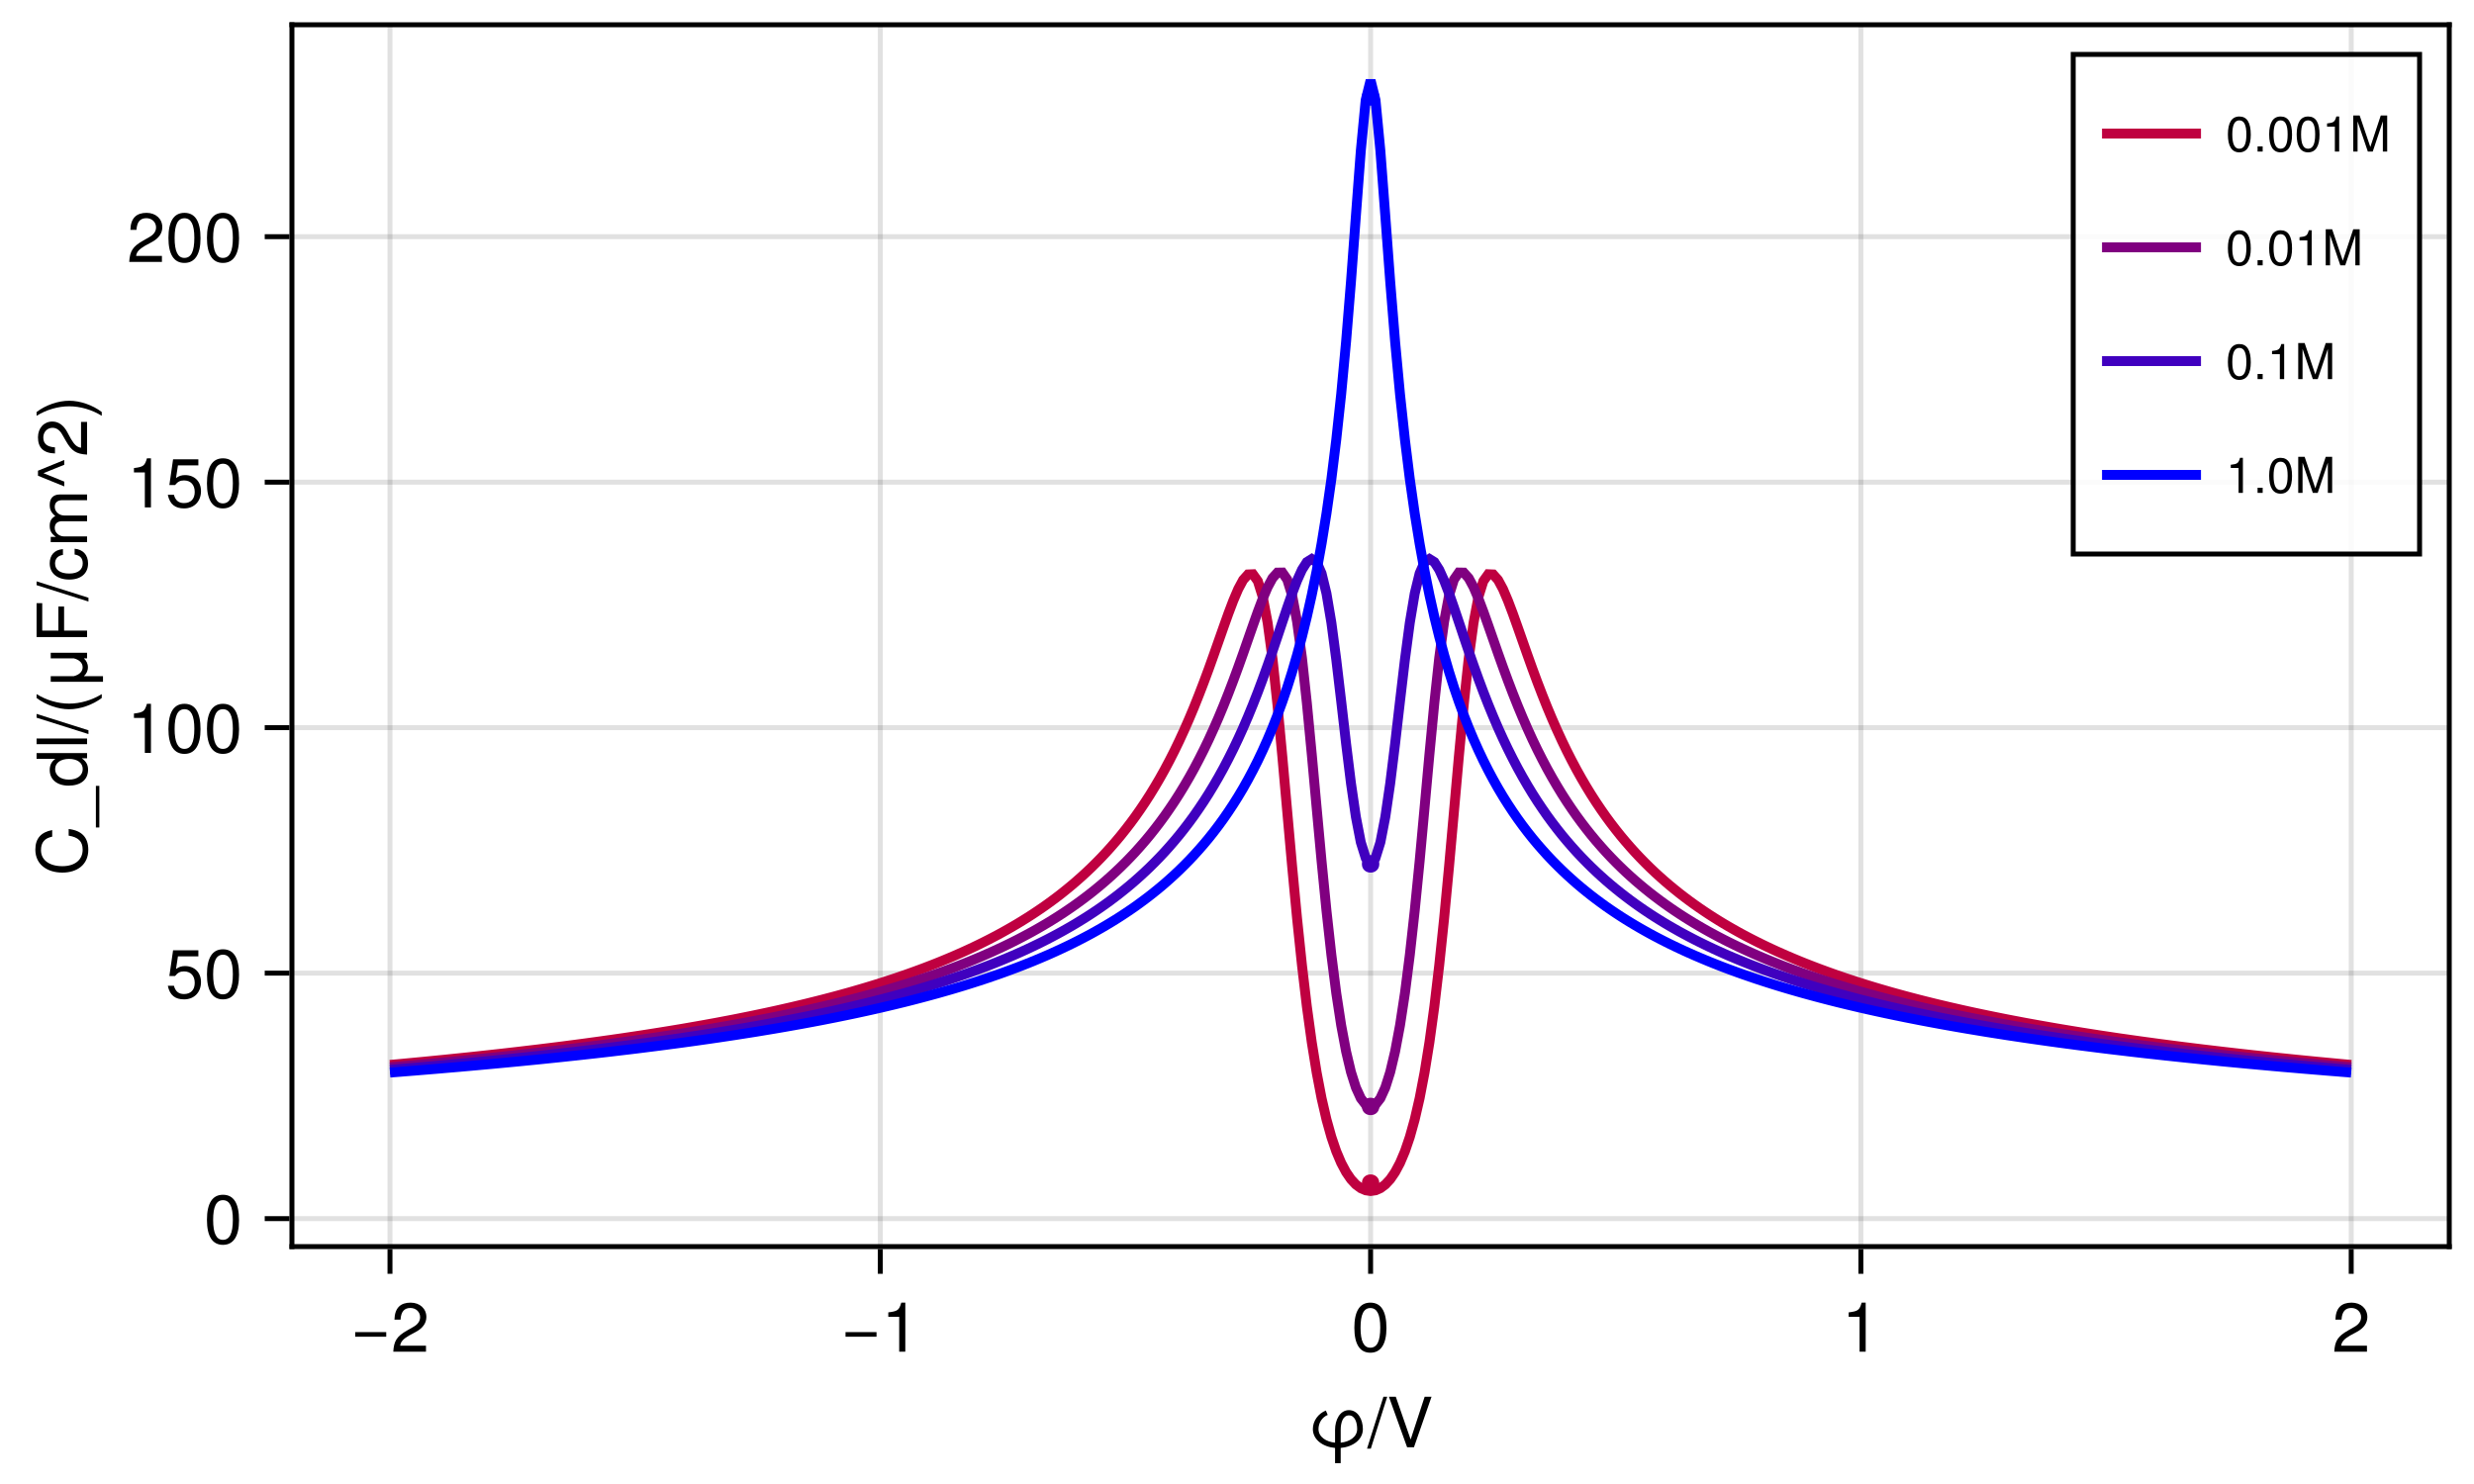 <?xml version="1.0" encoding="UTF-8"?>
<svg xmlns="http://www.w3.org/2000/svg" xmlns:xlink="http://www.w3.org/1999/xlink" width="500" height="300" viewBox="0 0 500 300">
<defs>
<g>
<g id="glyph-0-0-0a2d4305">
<path d="M 11.062 -3.672 C 11.062 -1.469 8.953 -0.062 6.578 0.141 C 6.578 0.141 6.578 3.219 6.578 3.219 C 6.578 3.219 5.438 3.219 5.438 3.219 C 5.438 3.219 5.438 0.141 5.438 0.141 C 3.062 -0.062 0.953 -1.469 0.953 -3.672 C 0.953 -5.328 2.031 -6.797 3.578 -7.422 C 3.578 -7.422 3.953 -6.531 3.953 -6.531 C 2.797 -6.062 2.094 -4.906 2.094 -3.672 C 2.094 -2.062 3.672 -1.094 5.438 -0.922 C 5.438 -0.922 5.438 -3.5 5.438 -3.5 C 5.438 -5.531 6.422 -7.5 8.25 -7.5 C 10.031 -7.5 11.062 -5.625 11.062 -3.672 Z M 9.906 -3.672 C 9.906 -5.031 9.438 -6.438 8.25 -6.438 C 7 -6.438 6.578 -4.922 6.578 -3.5 C 6.578 -3.5 6.578 -0.922 6.578 -0.922 C 8.344 -1.094 9.906 -2.062 9.906 -3.672 Z M 9.906 -3.672 "/>
</g>
<g id="glyph-0-1-0a2d4305">
<path d="M 3.969 -10.203 C 3.969 -10.203 0.656 0.281 0.656 0.281 C 0.656 0.281 -0.109 0.281 -0.109 0.281 C -0.109 0.281 3.203 -10.203 3.203 -10.203 C 3.203 -10.203 3.969 -10.203 3.969 -10.203 Z M 3.969 -10.203 "/>
</g>
<g id="glyph-0-2-0a2d4305">
<path d="M 9.031 -10.203 C 9.031 -10.203 5.484 0 5.484 0 C 5.484 0 4.094 0 4.094 0 C 4.094 0 0.422 -10.203 0.422 -10.203 C 0.422 -10.203 1.812 -10.203 1.812 -10.203 C 1.812 -10.203 4.812 -1.562 4.812 -1.562 C 4.812 -1.562 7.641 -10.203 7.641 -10.203 C 7.641 -10.203 9.031 -10.203 9.031 -10.203 Z M 9.031 -10.203 "/>
</g>
<g id="glyph-0-3-0a2d4305">
<path d="M 7.219 -3.031 C 7.219 -3.031 0.953 -3.031 0.953 -3.031 C 0.953 -3.031 0.953 -3.969 0.953 -3.969 C 0.953 -3.969 7.219 -3.969 7.219 -3.969 C 7.219 -3.969 7.219 -3.031 7.219 -3.031 Z M 7.219 -3.031 "/>
</g>
<g id="glyph-0-4-0a2d4305">
<path d="M 7.156 -7.016 C 7.156 -5.797 6.438 -4.766 5.047 -4.016 C 5.047 -4.016 3.656 -3.266 3.656 -3.266 C 2.438 -2.547 1.984 -2.031 1.859 -1.219 C 1.859 -1.219 7.078 -1.219 7.078 -1.219 C 7.078 -1.219 7.078 0 7.078 0 C 7.078 0 0.469 0 0.469 0 C 0.594 -2.188 1.188 -3.125 3.266 -4.297 C 3.266 -4.297 4.547 -5.031 4.547 -5.031 C 5.438 -5.531 5.891 -6.203 5.891 -6.984 C 5.891 -8.047 5.047 -8.844 3.938 -8.844 C 2.719 -8.844 2.031 -8.141 1.938 -6.484 C 1.938 -6.484 0.703 -6.484 0.703 -6.484 C 0.766 -8.891 1.953 -9.922 3.969 -9.922 C 5.859 -9.922 7.156 -8.688 7.156 -7.016 Z M 7.156 -7.016 "/>
</g>
<g id="glyph-0-5-0a2d4305">
<path d="M 4.859 0 C 4.859 0 3.625 0 3.625 0 C 3.625 0 3.625 -7.062 3.625 -7.062 C 3.625 -7.062 1.422 -7.062 1.422 -7.062 C 1.422 -7.062 1.422 -7.953 1.422 -7.953 C 3.328 -8.188 3.609 -8.406 4.047 -9.922 C 4.047 -9.922 4.859 -9.922 4.859 -9.922 C 4.859 -9.922 4.859 0 4.859 0 Z M 4.859 0 "/>
</g>
<g id="glyph-0-6-0a2d4305">
<path d="M 7.094 -4.781 C 7.094 -1.516 5.953 0.203 3.844 0.203 C 1.719 0.203 0.609 -1.516 0.609 -4.859 C 0.609 -8.188 1.703 -9.922 3.844 -9.922 C 6 -9.922 7.094 -8.219 7.094 -4.781 Z M 5.844 -4.891 C 5.844 -7.547 5.188 -8.828 3.844 -8.828 C 2.516 -8.828 1.859 -7.562 1.859 -4.844 C 1.859 -2.125 2.516 -0.812 3.828 -0.812 C 5.188 -0.812 5.844 -2.078 5.844 -4.891 Z M 5.844 -4.891 "/>
</g>
<g id="glyph-0-7-0a2d4305">
<path d="M 7.188 -3.297 C 7.188 -1.188 5.781 0.203 3.781 0.203 C 2.016 0.203 0.891 -0.578 0.484 -2.547 C 0.484 -2.547 1.719 -2.547 1.719 -2.547 C 2.016 -1.422 2.672 -0.875 3.75 -0.875 C 5.094 -0.875 5.922 -1.688 5.922 -3.125 C 5.922 -4.594 5.078 -5.453 3.75 -5.453 C 2.984 -5.453 2.5 -5.203 1.938 -4.516 C 1.938 -4.516 0.797 -4.516 0.797 -4.516 C 0.797 -4.516 1.547 -9.719 1.547 -9.719 C 1.547 -9.719 6.656 -9.719 6.656 -9.719 C 6.656 -9.719 6.656 -8.5 6.656 -8.5 C 6.656 -8.5 2.531 -8.5 2.531 -8.5 C 2.531 -8.5 2.141 -5.938 2.141 -5.938 C 2.719 -6.359 3.281 -6.531 3.969 -6.531 C 5.875 -6.531 7.188 -5.25 7.188 -3.297 Z M 7.188 -3.297 "/>
</g>
<g id="glyph-1-0-0a2d4305">
<path d="M -3.719 -9.484 C -1.062 -9.172 0.25 -7.766 0.25 -5.281 C 0.25 -2.281 -2 -0.672 -4.984 -0.672 C -7.969 -0.672 -10.453 -2.234 -10.453 -5.328 C -10.453 -7.578 -9.281 -8.859 -7.047 -9.266 C -7.047 -9.266 -7.047 -7.938 -7.047 -7.938 C -8.594 -7.609 -9.312 -6.781 -9.312 -5.188 C -9.312 -3.203 -7.609 -1.969 -5 -1.969 C -2.453 -1.969 -0.891 -3.266 -0.891 -5.297 C -0.891 -7.016 -1.797 -7.828 -3.719 -8.141 C -3.719 -8.141 -3.719 -9.484 -3.719 -9.484 Z M -3.719 -9.484 "/>
</g>
<g id="glyph-1-1-0a2d4305">
<path d="M 0 -6.938 C 0 -6.938 0 -5.891 0 -5.891 C 0 -5.891 -1.078 -5.891 -1.078 -5.891 C -0.172 -5.266 0.203 -4.562 0.203 -3.562 C 0.203 -1.578 -1.266 -0.359 -3.734 -0.359 C -6.078 -0.359 -7.547 -1.609 -7.547 -3.516 C -7.547 -4.5 -7.156 -5.281 -6.406 -5.766 C -6.406 -5.766 -10.203 -5.766 -10.203 -5.766 C -10.203 -5.766 -10.203 -6.938 -10.203 -6.938 C -10.203 -6.938 0 -6.938 0 -6.938 Z M -3.641 -5.766 C -5.328 -5.766 -6.453 -4.969 -6.453 -3.703 C -6.453 -2.438 -5.375 -1.578 -3.672 -1.578 C -1.953 -1.578 -0.875 -2.438 -0.875 -3.719 C -0.875 -4.953 -1.953 -5.766 -3.641 -5.766 Z M -3.641 -5.766 "/>
</g>
<g id="glyph-1-2-0a2d4305">
<path d="M 0 -2.109 C 0 -2.109 0 -0.953 0 -0.953 C 0 -0.953 -10.203 -0.953 -10.203 -0.953 C -10.203 -0.953 -10.203 -2.109 -10.203 -2.109 C -10.203 -2.109 0 -2.109 0 -2.109 Z M 0 -2.109 "/>
</g>
<g id="glyph-1-3-0a2d4305">
<path d="M -10.203 -3.969 C -10.203 -3.969 0.281 -0.656 0.281 -0.656 C 0.281 -0.656 0.281 0.109 0.281 0.109 C 0.281 0.109 -10.203 -3.203 -10.203 -3.203 C -10.203 -3.203 -10.203 -3.969 -10.203 -3.969 Z M -10.203 -3.969 "/>
</g>
<g id="glyph-1-4-0a2d4305">
<path d="M 2.969 -4.078 C 2.969 -4.078 2.969 -3.297 2.969 -3.297 C 1.141 -1.906 -1.406 -1.016 -3.625 -1.016 C -5.828 -1.016 -8.375 -1.906 -10.203 -3.297 C -10.203 -3.297 -10.203 -4.078 -10.203 -4.078 C -8.219 -2.844 -5.859 -2.156 -3.625 -2.156 C -1.391 -2.156 0.969 -2.844 2.969 -4.078 Z M 2.969 -4.078 "/>
</g>
<g id="glyph-1-5-0a2d4305">
<path d="M 0 -7.781 C 0 -7.781 0 -6.641 0 -6.641 C 0 -6.641 -0.641 -6.641 -0.641 -6.641 C -0.141 -6.172 0.172 -5.578 0.172 -4.844 C 0.172 -4.109 -0.141 -3.516 -0.641 -3.047 C -0.641 -3.047 3.219 -3.047 3.219 -3.047 C 3.219 -3.047 3.219 -1.906 3.219 -1.906 C 3.219 -1.906 -7.344 -1.906 -7.344 -1.906 C -7.344 -1.906 -7.344 -3.047 -7.344 -3.047 C -7.344 -3.047 -2.672 -3.047 -2.672 -3.047 C -1.688 -3.297 -0.891 -3.891 -0.891 -4.844 C -0.891 -5.797 -1.688 -6.391 -2.672 -6.641 C -2.672 -6.641 -7.344 -6.641 -7.344 -6.641 C -7.344 -6.641 -7.344 -7.781 -7.344 -7.781 C -7.344 -7.781 0 -7.781 0 -7.781 Z M 0 -7.781 "/>
</g>
<g id="glyph-1-6-0a2d4305">
<path d="M -2.516 -6.672 C -0.844 -6.531 0.203 -5.438 0.203 -3.688 C 0.203 -1.688 -1.234 -0.438 -3.594 -0.438 C -6.031 -0.438 -7.547 -1.719 -7.547 -3.703 C -7.547 -5.328 -6.656 -6.453 -4.875 -6.594 C -4.875 -6.594 -4.875 -5.422 -4.875 -5.422 C -5.891 -5.281 -6.469 -4.656 -6.469 -3.688 C -6.469 -2.406 -5.438 -1.656 -3.594 -1.656 C -1.859 -1.656 -0.875 -2.422 -0.875 -3.703 C -0.875 -4.703 -1.344 -5.312 -2.516 -5.5 C -2.516 -5.5 -2.516 -6.672 -2.516 -6.672 Z M -2.516 -6.672 "/>
</g>
<g id="glyph-2-0-0a2d4305">
<path d="M 2.484 -8.094 C 2.484 -8.094 2.484 0.312 2.484 0.312 C 2.484 0.312 1.781 0.312 1.781 0.312 C 1.781 0.312 1.781 -8.094 1.781 -8.094 C 1.781 -8.094 2.484 -8.094 2.484 -8.094 Z M 2.484 -8.094 "/>
</g>
<g id="glyph-3-0-0a2d4305">
<path d="M -9.062 -8.109 C -9.062 -8.109 -9.062 -2.562 -9.062 -2.562 C -9.062 -2.562 -5.797 -2.562 -5.797 -2.562 C -5.797 -2.562 -5.797 -7.438 -5.797 -7.438 C -5.797 -7.438 -4.641 -7.438 -4.641 -7.438 C -4.641 -7.438 -4.641 -2.562 -4.641 -2.562 C -4.641 -2.562 0 -2.562 0 -2.562 C 0 -2.562 0 -1.266 0 -1.266 C 0 -1.266 -10.203 -1.266 -10.203 -1.266 C -10.203 -1.266 -10.203 -8.109 -10.203 -8.109 C -10.203 -8.109 -9.062 -8.109 -9.062 -8.109 Z M -9.062 -8.109 "/>
</g>
<g id="glyph-3-1-0a2d4305">
<path d="M -10.203 -3.969 C -10.203 -3.969 0.281 -0.656 0.281 -0.656 C 0.281 -0.656 0.281 0.109 0.281 0.109 C 0.281 0.109 -10.203 -3.203 -10.203 -3.203 C -10.203 -3.203 -10.203 -3.969 -10.203 -3.969 Z M -10.203 -3.969 "/>
</g>
<g id="glyph-3-2-0a2d4305">
<path d="M 0 -10.641 C 0 -10.641 0 -9.484 0 -9.484 C 0 -9.484 -5.047 -9.484 -5.047 -9.484 C -5.984 -9.484 -6.531 -8.984 -6.531 -8.141 C -6.531 -7.188 -5.672 -6.391 -4.609 -6.391 C -4.609 -6.391 0 -6.391 0 -6.391 C 0 -6.391 0 -5.234 0 -5.234 C 0 -5.234 -5.047 -5.234 -5.047 -5.234 C -5.984 -5.234 -6.531 -4.75 -6.531 -3.875 C -6.531 -2.922 -5.672 -2.156 -4.609 -2.156 C -4.609 -2.156 0 -2.156 0 -2.156 C 0 -2.156 0 -1 0 -1 C 0 -1 -7.344 -1 -7.344 -1 C -7.344 -1 -7.344 -2.062 -7.344 -2.062 C -7.344 -2.062 -6.297 -2.062 -6.297 -2.062 C -7.188 -2.688 -7.547 -3.328 -7.547 -4.312 C -7.547 -5.266 -7.203 -5.859 -6.422 -6.281 C -7.25 -6.969 -7.547 -7.562 -7.547 -8.547 C -7.547 -9.906 -6.812 -10.641 -5.5 -10.641 C -5.5 -10.641 0 -10.641 0 -10.641 Z M 0 -10.641 "/>
</g>
<g id="glyph-3-3-0a2d4305">
<path d="M -3.609 -3.578 C -1.406 -3.578 1.141 -2.703 2.969 -1.297 C 2.969 -1.297 2.969 -0.531 2.969 -0.531 C 0.984 -1.766 -1.391 -2.453 -3.609 -2.453 C -5.859 -2.453 -8.203 -1.766 -10.203 -0.531 C -10.203 -0.531 -10.203 -1.297 -10.203 -1.297 C -8.375 -2.703 -5.828 -3.578 -3.609 -3.578 Z M -3.609 -3.578 "/>
</g>
<g id="glyph-4-0-0a2d4305">
<path d="M -4.609 -5.953 C -4.609 -5.953 -4.609 -4.984 -4.609 -4.984 C -4.609 -4.984 -8.812 -3.281 -8.812 -3.281 C -8.812 -3.281 -4.609 -1.578 -4.609 -1.578 C -4.609 -1.578 -4.609 -0.609 -4.609 -0.609 C -4.609 -0.609 -9.922 -2.766 -9.922 -2.766 C -9.922 -2.766 -9.922 -3.781 -9.922 -3.781 C -9.922 -3.781 -4.609 -5.953 -4.609 -5.953 Z M -4.609 -5.953 "/>
</g>
<g id="glyph-4-1-0a2d4305">
<path d="M -7.016 -7.156 C -5.797 -7.156 -4.766 -6.438 -4.016 -5.047 C -4.016 -5.047 -3.266 -3.656 -3.266 -3.656 C -2.547 -2.438 -2.031 -1.984 -1.219 -1.859 C -1.219 -1.859 -1.219 -7.078 -1.219 -7.078 C -1.219 -7.078 0 -7.078 0 -7.078 C 0 -7.078 0 -0.469 0 -0.469 C -2.188 -0.594 -3.125 -1.188 -4.297 -3.266 C -4.297 -3.266 -5.031 -4.547 -5.031 -4.547 C -5.531 -5.438 -6.203 -5.891 -6.984 -5.891 C -8.047 -5.891 -8.844 -5.047 -8.844 -3.938 C -8.844 -2.719 -8.141 -2.031 -6.484 -1.938 C -6.484 -1.938 -6.484 -0.703 -6.484 -0.703 C -8.891 -0.766 -9.922 -1.953 -9.922 -3.969 C -9.922 -5.859 -8.688 -7.156 -7.016 -7.156 Z M -7.016 -7.156 "/>
</g>
<g id="glyph-5-0-0a2d4305">
<path d="M 7.094 -4.781 C 7.094 -1.516 5.953 0.203 3.844 0.203 C 1.719 0.203 0.609 -1.516 0.609 -4.859 C 0.609 -8.188 1.703 -9.922 3.844 -9.922 C 6 -9.922 7.094 -8.219 7.094 -4.781 Z M 5.844 -4.891 C 5.844 -7.547 5.188 -8.828 3.844 -8.828 C 2.516 -8.828 1.859 -7.562 1.859 -4.844 C 1.859 -2.125 2.516 -0.812 3.828 -0.812 C 5.188 -0.812 5.844 -2.078 5.844 -4.891 Z M 5.844 -4.891 "/>
</g>
<g id="glyph-6-0-0a2d4305">
<path d="M 4.859 0 C 4.859 0 3.625 0 3.625 0 C 3.625 0 3.625 -7.062 3.625 -7.062 C 3.625 -7.062 1.422 -7.062 1.422 -7.062 C 1.422 -7.062 1.422 -7.953 1.422 -7.953 C 3.328 -8.188 3.609 -8.406 4.047 -9.922 C 4.047 -9.922 4.859 -9.922 4.859 -9.922 C 4.859 -9.922 4.859 0 4.859 0 Z M 4.859 0 "/>
</g>
<g id="glyph-7-0-0a2d4305">
<path d="M 7.094 -4.781 C 7.094 -1.516 5.953 0.203 3.844 0.203 C 1.719 0.203 0.609 -1.516 0.609 -4.859 C 0.609 -8.188 1.703 -9.922 3.844 -9.922 C 6 -9.922 7.094 -8.219 7.094 -4.781 Z M 5.844 -4.891 C 5.844 -7.547 5.188 -8.828 3.844 -8.828 C 2.516 -8.828 1.859 -7.562 1.859 -4.844 C 1.859 -2.125 2.516 -0.812 3.828 -0.812 C 5.188 -0.812 5.844 -2.078 5.844 -4.891 Z M 5.844 -4.891 "/>
</g>
<g id="glyph-8-0-0a2d4305">
<path d="M 4.859 0 C 4.859 0 3.625 0 3.625 0 C 3.625 0 3.625 -7.062 3.625 -7.062 C 3.625 -7.062 1.422 -7.062 1.422 -7.062 C 1.422 -7.062 1.422 -7.953 1.422 -7.953 C 3.328 -8.188 3.609 -8.406 4.047 -9.922 C 4.047 -9.922 4.859 -9.922 4.859 -9.922 C 4.859 -9.922 4.859 0 4.859 0 Z M 4.859 0 "/>
</g>
<g id="glyph-9-0-0a2d4305">
<path d="M 7.156 -7.016 C 7.156 -5.797 6.438 -4.766 5.047 -4.016 C 5.047 -4.016 3.656 -3.266 3.656 -3.266 C 2.438 -2.547 1.984 -2.031 1.859 -1.219 C 1.859 -1.219 7.078 -1.219 7.078 -1.219 C 7.078 -1.219 7.078 0 7.078 0 C 7.078 0 0.469 0 0.469 0 C 0.594 -2.188 1.188 -3.125 3.266 -4.297 C 3.266 -4.297 4.547 -5.031 4.547 -5.031 C 5.438 -5.531 5.891 -6.203 5.891 -6.984 C 5.891 -8.047 5.047 -8.844 3.938 -8.844 C 2.719 -8.844 2.031 -8.141 1.938 -6.484 C 1.938 -6.484 0.703 -6.484 0.703 -6.484 C 0.766 -8.891 1.953 -9.922 3.969 -9.922 C 5.859 -9.922 7.156 -8.688 7.156 -7.016 Z M 7.156 -7.016 "/>
</g>
<g id="glyph-10-0-0a2d4305">
<path d="M 7.094 -4.781 C 7.094 -1.516 5.953 0.203 3.844 0.203 C 1.719 0.203 0.609 -1.516 0.609 -4.859 C 0.609 -8.188 1.703 -9.922 3.844 -9.922 C 6 -9.922 7.094 -8.219 7.094 -4.781 Z M 5.844 -4.891 C 5.844 -7.547 5.188 -8.828 3.844 -8.828 C 2.516 -8.828 1.859 -7.562 1.859 -4.844 C 1.859 -2.125 2.516 -0.812 3.828 -0.812 C 5.188 -0.812 5.844 -2.078 5.844 -4.891 Z M 5.844 -4.891 "/>
</g>
<g id="glyph-11-0-0a2d4305">
<path d="M 5.062 -3.406 C 5.062 -1.078 4.25 0.156 2.75 0.156 C 1.234 0.156 0.438 -1.078 0.438 -3.469 C 0.438 -5.844 1.219 -7.094 2.75 -7.094 C 4.297 -7.094 5.062 -5.875 5.062 -3.406 Z M 4.172 -3.484 C 4.172 -5.391 3.703 -6.312 2.75 -6.312 C 1.797 -6.312 1.328 -5.406 1.328 -3.453 C 1.328 -1.516 1.797 -0.578 2.734 -0.578 C 3.703 -0.578 4.172 -1.484 4.172 -3.484 Z M 4.172 -3.484 "/>
</g>
<g id="glyph-11-1-0a2d4305">
<path d="M 1.906 0 C 1.906 0 0.875 0 0.875 0 C 0.875 0 0.875 -1.047 0.875 -1.047 C 0.875 -1.047 1.906 -1.047 1.906 -1.047 C 1.906 -1.047 1.906 0 1.906 0 Z M 1.906 0 "/>
</g>
<g id="glyph-11-2-0a2d4305">
<path d="M 3.469 0 C 3.469 0 2.594 0 2.594 0 C 2.594 0 2.594 -5.047 2.594 -5.047 C 2.594 -5.047 1.016 -5.047 1.016 -5.047 C 1.016 -5.047 1.016 -5.688 1.016 -5.688 C 2.375 -5.844 2.578 -6 2.891 -7.094 C 2.891 -7.094 3.469 -7.094 3.469 -7.094 C 3.469 -7.094 3.469 0 3.469 0 Z M 3.469 0 "/>
</g>
<g id="glyph-12-0-0a2d4305">
<path d="M 7.609 0 C 7.609 0 6.734 0 6.734 0 C 6.734 0 6.734 -6.109 6.734 -6.109 C 6.734 -6.109 4.688 0 4.688 0 C 4.688 0 3.703 0 3.703 0 C 3.703 0 1.625 -6.109 1.625 -6.109 C 1.625 -6.109 1.625 0 1.625 0 C 1.625 0 0.75 0 0.75 0 C 0.75 0 0.75 -7.297 0.75 -7.297 C 0.75 -7.297 2.047 -7.297 2.047 -7.297 C 2.047 -7.297 4.203 -0.938 4.203 -0.938 C 4.203 -0.938 6.312 -7.297 6.312 -7.297 C 6.312 -7.297 7.609 -7.297 7.609 -7.297 C 7.609 -7.297 7.609 0 7.609 0 Z M 7.609 0 "/>
</g>
<g id="glyph-13-0-0a2d4305">
<path d="M 5.062 -3.406 C 5.062 -1.078 4.25 0.156 2.75 0.156 C 1.234 0.156 0.438 -1.078 0.438 -3.469 C 0.438 -5.844 1.219 -7.094 2.75 -7.094 C 4.297 -7.094 5.062 -5.875 5.062 -3.406 Z M 4.172 -3.484 C 4.172 -5.391 3.703 -6.312 2.75 -6.312 C 1.797 -6.312 1.328 -5.406 1.328 -3.453 C 1.328 -1.516 1.797 -0.578 2.734 -0.578 C 3.703 -0.578 4.172 -1.484 4.172 -3.484 Z M 4.172 -3.484 "/>
</g>
<g id="glyph-14-0-0a2d4305">
<path d="M 1.906 0 C 1.906 0 0.875 0 0.875 0 C 0.875 0 0.875 -1.047 0.875 -1.047 C 0.875 -1.047 1.906 -1.047 1.906 -1.047 C 1.906 -1.047 1.906 0 1.906 0 Z M 1.906 0 "/>
</g>
<g id="glyph-14-1-0a2d4305">
<path d="M 5.062 -3.406 C 5.062 -1.078 4.25 0.156 2.75 0.156 C 1.234 0.156 0.438 -1.078 0.438 -3.469 C 0.438 -5.844 1.219 -7.094 2.75 -7.094 C 4.297 -7.094 5.062 -5.875 5.062 -3.406 Z M 4.172 -3.484 C 4.172 -5.391 3.703 -6.312 2.75 -6.312 C 1.797 -6.312 1.328 -5.406 1.328 -3.453 C 1.328 -1.516 1.797 -0.578 2.734 -0.578 C 3.703 -0.578 4.172 -1.484 4.172 -3.484 Z M 4.172 -3.484 "/>
</g>
<g id="glyph-14-2-0a2d4305">
<path d="M 3.469 0 C 3.469 0 2.594 0 2.594 0 C 2.594 0 2.594 -5.047 2.594 -5.047 C 2.594 -5.047 1.016 -5.047 1.016 -5.047 C 1.016 -5.047 1.016 -5.688 1.016 -5.688 C 2.375 -5.844 2.578 -6 2.891 -7.094 C 2.891 -7.094 3.469 -7.094 3.469 -7.094 C 3.469 -7.094 3.469 0 3.469 0 Z M 3.469 0 "/>
</g>
<g id="glyph-14-3-0a2d4305">
<path d="M 7.609 0 C 7.609 0 6.734 0 6.734 0 C 6.734 0 6.734 -6.109 6.734 -6.109 C 6.734 -6.109 4.688 0 4.688 0 C 4.688 0 3.703 0 3.703 0 C 3.703 0 1.625 -6.109 1.625 -6.109 C 1.625 -6.109 1.625 0 1.625 0 C 1.625 0 0.75 0 0.75 0 C 0.75 0 0.75 -7.297 0.75 -7.297 C 0.75 -7.297 2.047 -7.297 2.047 -7.297 C 2.047 -7.297 4.203 -0.938 4.203 -0.938 C 4.203 -0.938 6.312 -7.297 6.312 -7.297 C 6.312 -7.297 7.609 -7.297 7.609 -7.297 C 7.609 -7.297 7.609 0 7.609 0 Z M 7.609 0 "/>
</g>
<g id="glyph-15-0-0a2d4305">
<path d="M 5.062 -3.406 C 5.062 -1.078 4.25 0.156 2.75 0.156 C 1.234 0.156 0.438 -1.078 0.438 -3.469 C 0.438 -5.844 1.219 -7.094 2.75 -7.094 C 4.297 -7.094 5.062 -5.875 5.062 -3.406 Z M 4.172 -3.484 C 4.172 -5.391 3.703 -6.312 2.75 -6.312 C 1.797 -6.312 1.328 -5.406 1.328 -3.453 C 1.328 -1.516 1.797 -0.578 2.734 -0.578 C 3.703 -0.578 4.172 -1.484 4.172 -3.484 Z M 4.172 -3.484 "/>
</g>
<g id="glyph-15-1-0a2d4305">
<path d="M 3.469 0 C 3.469 0 2.594 0 2.594 0 C 2.594 0 2.594 -5.047 2.594 -5.047 C 2.594 -5.047 1.016 -5.047 1.016 -5.047 C 1.016 -5.047 1.016 -5.688 1.016 -5.688 C 2.375 -5.844 2.578 -6 2.891 -7.094 C 2.891 -7.094 3.469 -7.094 3.469 -7.094 C 3.469 -7.094 3.469 0 3.469 0 Z M 3.469 0 "/>
</g>
<g id="glyph-16-0-0a2d4305">
<path d="M 1.906 0 C 1.906 0 0.875 0 0.875 0 C 0.875 0 0.875 -1.047 0.875 -1.047 C 0.875 -1.047 1.906 -1.047 1.906 -1.047 C 1.906 -1.047 1.906 0 1.906 0 Z M 1.906 0 "/>
</g>
<g id="glyph-16-1-0a2d4305">
<path d="M 7.609 0 C 7.609 0 6.734 0 6.734 0 C 6.734 0 6.734 -6.109 6.734 -6.109 C 6.734 -6.109 4.688 0 4.688 0 C 4.688 0 3.703 0 3.703 0 C 3.703 0 1.625 -6.109 1.625 -6.109 C 1.625 -6.109 1.625 0 1.625 0 C 1.625 0 0.75 0 0.75 0 C 0.75 0 0.75 -7.297 0.75 -7.297 C 0.75 -7.297 2.047 -7.297 2.047 -7.297 C 2.047 -7.297 4.203 -0.938 4.203 -0.938 C 4.203 -0.938 6.312 -7.297 6.312 -7.297 C 6.312 -7.297 7.609 -7.297 7.609 -7.297 C 7.609 -7.297 7.609 0 7.609 0 Z M 7.609 0 "/>
</g>
<g id="glyph-17-0-0a2d4305">
<path d="M 3.469 0 C 3.469 0 2.594 0 2.594 0 C 2.594 0 2.594 -5.047 2.594 -5.047 C 2.594 -5.047 1.016 -5.047 1.016 -5.047 C 1.016 -5.047 1.016 -5.688 1.016 -5.688 C 2.375 -5.844 2.578 -6 2.891 -7.094 C 2.891 -7.094 3.469 -7.094 3.469 -7.094 C 3.469 -7.094 3.469 0 3.469 0 Z M 3.469 0 "/>
</g>
<g id="glyph-17-1-0a2d4305">
<path d="M 5.062 -3.406 C 5.062 -1.078 4.25 0.156 2.75 0.156 C 1.234 0.156 0.438 -1.078 0.438 -3.469 C 0.438 -5.844 1.219 -7.094 2.75 -7.094 C 4.297 -7.094 5.062 -5.875 5.062 -3.406 Z M 4.172 -3.484 C 4.172 -5.391 3.703 -6.312 2.75 -6.312 C 1.797 -6.312 1.328 -5.406 1.328 -3.453 C 1.328 -1.516 1.797 -0.578 2.734 -0.578 C 3.703 -0.578 4.172 -1.484 4.172 -3.484 Z M 4.172 -3.484 "/>
</g>
<g id="glyph-18-0-0a2d4305">
<path d="M 1.906 0 C 1.906 0 0.875 0 0.875 0 C 0.875 0 0.875 -1.047 0.875 -1.047 C 0.875 -1.047 1.906 -1.047 1.906 -1.047 C 1.906 -1.047 1.906 0 1.906 0 Z M 1.906 0 "/>
</g>
<g id="glyph-18-1-0a2d4305">
<path d="M 7.609 0 C 7.609 0 6.734 0 6.734 0 C 6.734 0 6.734 -6.109 6.734 -6.109 C 6.734 -6.109 4.688 0 4.688 0 C 4.688 0 3.703 0 3.703 0 C 3.703 0 1.625 -6.109 1.625 -6.109 C 1.625 -6.109 1.625 0 1.625 0 C 1.625 0 0.75 0 0.75 0 C 0.75 0 0.75 -7.297 0.75 -7.297 C 0.75 -7.297 2.047 -7.297 2.047 -7.297 C 2.047 -7.297 4.203 -0.938 4.203 -0.938 C 4.203 -0.938 6.312 -7.297 6.312 -7.297 C 6.312 -7.297 7.609 -7.297 7.609 -7.297 C 7.609 -7.297 7.609 0 7.609 0 Z M 7.609 0 "/>
</g>
</g>
</defs>
<rect x="-50" y="-30" width="600" height="360" fill="rgb(100%, 100%, 100%)" fill-opacity="1"/>
<path fill-rule="nonzero" fill="rgb(100%, 100%, 100%)" fill-opacity="1" d="M 59 252 L 495 252 L 495 5 L 59 5 Z M 59 252 "/>
<path fill="none" stroke-width="1" stroke-linecap="butt" stroke-linejoin="miter" stroke="rgb(0%, 0%, 0%)" stroke-opacity="0.12" stroke-miterlimit="1.155" d="M 78.816 252 L 78.816 5 "/>
<path fill="none" stroke-width="1" stroke-linecap="butt" stroke-linejoin="miter" stroke="rgb(0%, 0%, 0%)" stroke-opacity="0.12" stroke-miterlimit="1.155" d="M 177.91 252 L 177.91 5 "/>
<path fill="none" stroke-width="1" stroke-linecap="butt" stroke-linejoin="miter" stroke="rgb(0%, 0%, 0%)" stroke-opacity="0.12" stroke-miterlimit="1.155" d="M 277 252 L 277 5 "/>
<path fill="none" stroke-width="1" stroke-linecap="butt" stroke-linejoin="miter" stroke="rgb(0%, 0%, 0%)" stroke-opacity="0.12" stroke-miterlimit="1.155" d="M 376.09 252 L 376.09 5 "/>
<path fill="none" stroke-width="1" stroke-linecap="butt" stroke-linejoin="miter" stroke="rgb(0%, 0%, 0%)" stroke-opacity="0.12" stroke-miterlimit="1.155" d="M 475.184 252 L 475.184 5 "/>
<path fill="none" stroke-width="1" stroke-linecap="butt" stroke-linejoin="miter" stroke="rgb(0%, 0%, 0%)" stroke-opacity="0.12" stroke-miterlimit="1.155" d="M 59 246.348 L 495 246.348 "/>
<path fill="none" stroke-width="1" stroke-linecap="butt" stroke-linejoin="miter" stroke="rgb(0%, 0%, 0%)" stroke-opacity="0.12" stroke-miterlimit="1.155" d="M 59 196.723 L 495 196.723 "/>
<path fill="none" stroke-width="1" stroke-linecap="butt" stroke-linejoin="miter" stroke="rgb(0%, 0%, 0%)" stroke-opacity="0.12" stroke-miterlimit="1.155" d="M 59 147.098 L 495 147.098 "/>
<path fill="none" stroke-width="1" stroke-linecap="butt" stroke-linejoin="miter" stroke="rgb(0%, 0%, 0%)" stroke-opacity="0.12" stroke-miterlimit="1.155" d="M 59 97.473 L 495 97.473 "/>
<path fill="none" stroke-width="1" stroke-linecap="butt" stroke-linejoin="miter" stroke="rgb(0%, 0%, 0%)" stroke-opacity="0.12" stroke-miterlimit="1.155" d="M 59 47.848 L 495 47.848 "/>
<g fill="rgb(0%, 0%, 0%)" fill-opacity="1">
<use xlink:href="#glyph-0-0-0a2d4305" x="264.379" y="292.568"/>
</g>
<g fill="rgb(0%, 0%, 0%)" fill-opacity="1">
<use xlink:href="#glyph-0-1-0a2d4305" x="276.391" y="292.568"/>
</g>
<g fill="rgb(0%, 0%, 0%)" fill-opacity="1">
<use xlink:href="#glyph-0-2-0a2d4305" x="280.283" y="292.568"/>
</g>
<g fill="rgb(0%, 0%, 0%)" fill-opacity="1">
<use xlink:href="#glyph-0-3-0a2d4305" x="70.838" y="273.258"/>
</g>
<g fill="rgb(0%, 0%, 0%)" fill-opacity="1">
<use xlink:href="#glyph-0-4-0a2d4305" x="79.014" y="273.258"/>
</g>
<g fill="rgb(0%, 0%, 0%)" fill-opacity="1">
<use xlink:href="#glyph-0-3-0a2d4305" x="169.929" y="273.258"/>
</g>
<g fill="rgb(0%, 0%, 0%)" fill-opacity="1">
<use xlink:href="#glyph-0-5-0a2d4305" x="178.105" y="273.258"/>
</g>
<g fill="rgb(0%, 0%, 0%)" fill-opacity="1">
<use xlink:href="#glyph-0-6-0a2d4305" x="273.108" y="273.258"/>
</g>
<g fill="rgb(0%, 0%, 0%)" fill-opacity="1">
<use xlink:href="#glyph-0-5-0a2d4305" x="372.199" y="273.258"/>
</g>
<g fill="rgb(0%, 0%, 0%)" fill-opacity="1">
<use xlink:href="#glyph-0-4-0a2d4305" x="471.29" y="273.258"/>
</g>
<g fill="rgb(0%, 0%, 0%)" fill-opacity="1">
<use xlink:href="#glyph-1-0-0a2d4305" x="17.596" y="177.073"/>
</g>
<g fill="rgb(0%, 0%, 0%)" fill-opacity="1">
<use xlink:href="#glyph-2-0-0a2d4305" x="17.596" y="166.965"/>
</g>
<g fill="rgb(0%, 0%, 0%)" fill-opacity="1">
<use xlink:href="#glyph-1-1-0a2d4305" x="17.596" y="159.181"/>
</g>
<g fill="rgb(0%, 0%, 0%)" fill-opacity="1">
<use xlink:href="#glyph-1-2-0a2d4305" x="17.596" y="151.397"/>
</g>
<g fill="rgb(0%, 0%, 0%)" fill-opacity="1">
<use xlink:href="#glyph-1-3-0a2d4305" x="17.596" y="148.289"/>
</g>
<g fill="rgb(0%, 0%, 0%)" fill-opacity="1">
<use xlink:href="#glyph-1-4-0a2d4305" x="17.596" y="144.397"/>
</g>
<g fill="rgb(0%, 0%, 0%)" fill-opacity="1">
<use xlink:href="#glyph-1-5-0a2d4305" x="17.596" y="139.735"/>
</g>
<g fill="rgb(0%, 0%, 0%)" fill-opacity="1">
<use xlink:href="#glyph-3-0-0a2d4305" x="17.596" y="130.047"/>
</g>
<g fill="rgb(0%, 0%, 0%)" fill-opacity="1">
<use xlink:href="#glyph-3-1-0a2d4305" x="17.596" y="121.493"/>
</g>
<g fill="rgb(0%, 0%, 0%)" fill-opacity="1">
<use xlink:href="#glyph-1-6-0a2d4305" x="17.596" y="117.601"/>
</g>
<g fill="rgb(0%, 0%, 0%)" fill-opacity="1">
<use xlink:href="#glyph-3-2-0a2d4305" x="17.596" y="110.601"/>
</g>
<g fill="rgb(0%, 0%, 0%)" fill-opacity="1">
<use xlink:href="#glyph-4-0-0a2d4305" x="17.596" y="98.939"/>
</g>
<g fill="rgb(0%, 0%, 0%)" fill-opacity="1">
<use xlink:href="#glyph-4-1-0a2d4305" x="17.596" y="92.373"/>
</g>
<g fill="rgb(0%, 0%, 0%)" fill-opacity="1">
<use xlink:href="#glyph-3-3-0a2d4305" x="17.596" y="84.589"/>
</g>
<g fill="rgb(0%, 0%, 0%)" fill-opacity="1">
<use xlink:href="#glyph-5-0-0a2d4305" x="41.216" y="251.452"/>
</g>
<g fill="rgb(0%, 0%, 0%)" fill-opacity="1">
<use xlink:href="#glyph-0-7-0a2d4305" x="33.432" y="201.827"/>
</g>
<g fill="rgb(0%, 0%, 0%)" fill-opacity="1">
<use xlink:href="#glyph-0-6-0a2d4305" x="41.216" y="201.827"/>
</g>
<g fill="rgb(0%, 0%, 0%)" fill-opacity="1">
<use xlink:href="#glyph-6-0-0a2d4305" x="25.648" y="152.201"/>
</g>
<g fill="rgb(0%, 0%, 0%)" fill-opacity="1">
<use xlink:href="#glyph-7-0-0a2d4305" x="33.432" y="152.201"/>
</g>
<g fill="rgb(0%, 0%, 0%)" fill-opacity="1">
<use xlink:href="#glyph-7-0-0a2d4305" x="41.216" y="152.201"/>
</g>
<g fill="rgb(0%, 0%, 0%)" fill-opacity="1">
<use xlink:href="#glyph-8-0-0a2d4305" x="25.648" y="102.575"/>
</g>
<g fill="rgb(0%, 0%, 0%)" fill-opacity="1">
<use xlink:href="#glyph-0-7-0a2d4305" x="33.432" y="102.575"/>
</g>
<g fill="rgb(0%, 0%, 0%)" fill-opacity="1">
<use xlink:href="#glyph-0-6-0a2d4305" x="41.216" y="102.575"/>
</g>
<g fill="rgb(0%, 0%, 0%)" fill-opacity="1">
<use xlink:href="#glyph-9-0-0a2d4305" x="25.648" y="52.95"/>
</g>
<g fill="rgb(0%, 0%, 0%)" fill-opacity="1">
<use xlink:href="#glyph-10-0-0a2d4305" x="33.432" y="52.95"/>
</g>
<g fill="rgb(0%, 0%, 0%)" fill-opacity="1">
<use xlink:href="#glyph-10-0-0a2d4305" x="41.216" y="52.95"/>
</g>
<path fill="none" stroke-width="2" stroke-linecap="butt" stroke-linejoin="miter" stroke="rgb(75%, 0%, 25%)" stroke-opacity="1" stroke-miterlimit="2" d="M 78.816 215.273 L 80.801 215.094 L 81.789 215 L 83.773 214.812 L 84.762 214.719 L 85.754 214.625 L 87.738 214.43 L 88.727 214.332 L 89.719 214.234 L 90.711 214.133 L 91.699 214.031 L 93.684 213.828 L 94.672 213.727 L 96.656 213.516 L 97.645 213.406 L 98.637 213.301 L 99.629 213.191 L 100.617 213.082 L 101.609 212.973 L 102.602 212.859 L 103.59 212.746 L 104.582 212.633 L 105.574 212.516 L 106.562 212.398 L 108.547 212.164 L 109.535 212.043 L 110.527 211.922 L 111.52 211.797 L 112.508 211.676 L 113.5 211.551 L 114.492 211.422 L 115.48 211.293 L 117.465 211.035 L 118.453 210.902 L 119.445 210.766 L 120.438 210.633 L 121.426 210.496 L 122.418 210.355 L 123.41 210.219 L 124.398 210.074 L 125.391 209.934 L 126.383 209.789 L 127.371 209.641 L 129.355 209.344 L 130.344 209.191 L 132.328 208.879 L 133.316 208.723 L 135.301 208.402 L 136.289 208.238 L 137.281 208.074 L 138.273 207.906 L 139.262 207.734 L 140.254 207.562 L 142.238 207.211 L 143.227 207.031 L 144.219 206.852 L 145.211 206.668 L 146.199 206.48 L 147.191 206.293 L 148.184 206.102 L 149.172 205.906 L 151.156 205.508 L 152.145 205.305 L 154.129 204.891 L 155.117 204.68 L 156.109 204.465 L 157.102 204.246 L 158.09 204.023 L 160.074 203.57 L 161.062 203.336 L 162.055 203.102 L 163.047 202.863 L 164.035 202.617 L 165.027 202.371 L 166.02 202.121 L 167.008 201.863 L 168 201.605 L 168.992 201.34 L 169.98 201.07 L 170.973 200.797 L 171.965 200.52 L 172.953 200.234 L 173.945 199.945 L 174.938 199.652 L 175.926 199.352 L 176.918 199.047 L 177.91 198.738 L 178.898 198.422 L 179.891 198.098 L 180.883 197.77 L 181.871 197.434 L 182.863 197.094 L 183.855 196.742 L 184.844 196.387 L 185.836 196.023 L 186.828 195.652 L 187.816 195.273 L 188.809 194.887 L 189.801 194.492 L 190.789 194.086 L 191.781 193.672 L 192.773 193.25 L 193.762 192.816 L 194.754 192.375 L 195.746 191.922 L 196.738 191.457 L 197.727 190.98 L 198.719 190.492 L 199.711 189.992 L 200.699 189.48 L 201.691 188.957 L 202.684 188.414 L 203.672 187.859 L 204.664 187.293 L 205.656 186.707 L 206.645 186.105 L 207.637 185.484 L 208.629 184.848 L 209.617 184.191 L 210.609 183.516 L 211.602 182.82 L 212.59 182.102 L 213.582 181.359 L 214.574 180.594 L 215.562 179.801 L 216.555 178.984 L 217.547 178.137 L 218.535 177.262 L 219.527 176.355 L 220.52 175.414 L 221.508 174.438 L 222.5 173.426 L 223.492 172.371 L 224.48 171.277 L 225.473 170.137 L 226.465 168.953 L 227.453 167.715 L 228.445 166.426 L 229.438 165.078 L 230.426 163.672 L 231.418 162.199 L 232.41 160.66 L 233.398 159.043 L 234.391 157.352 L 235.383 155.578 L 236.371 153.715 L 237.363 151.762 L 238.355 149.707 L 239.344 147.555 L 240.336 145.293 L 241.328 142.926 L 242.316 140.445 L 243.309 137.863 L 244.301 135.188 L 245.289 132.426 L 246.281 129.613 L 247.273 126.793 L 248.262 124.023 L 249.254 121.406 L 250.246 119.078 L 251.238 117.234 L 252.227 116.129 L 253.219 116.086 L 254.211 117.473 L 255.199 120.652 L 256.191 125.891 L 257.184 133.234 L 258.172 142.441 L 259.164 152.965 L 260.156 164.109 L 261.145 175.176 L 262.137 185.625 L 263.129 195.113 L 264.117 203.48 L 265.109 210.703 L 266.102 216.844 L 267.09 222.008 L 268.082 226.305 L 269.074 229.852 L 270.062 232.75 L 271.055 235.094 L 272.047 236.953 L 273.035 238.395 L 274.027 239.465 L 275.02 240.199 L 276.008 240.629 L 277 240.773 L 277.992 240.629 L 278.98 240.199 L 279.973 239.461 L 280.965 238.395 L 281.953 236.953 L 282.945 235.094 L 283.938 232.75 L 284.926 229.852 L 285.918 226.305 L 286.91 222.008 L 287.898 216.844 L 288.891 210.703 L 289.883 203.48 L 290.871 195.113 L 291.863 185.625 L 292.855 175.176 L 293.844 164.105 L 294.836 152.965 L 295.828 142.438 L 296.816 133.234 L 297.809 125.891 L 298.801 120.652 L 299.789 117.473 L 300.781 116.086 L 301.773 116.129 L 302.762 117.234 L 303.754 119.078 L 304.746 121.406 L 305.738 124.023 L 306.727 126.793 L 307.719 129.613 L 308.711 132.43 L 309.699 135.188 L 310.691 137.867 L 311.684 140.449 L 312.672 142.926 L 313.664 145.293 L 314.656 147.555 L 315.645 149.707 L 316.637 151.762 L 317.629 153.715 L 318.617 155.578 L 319.609 157.352 L 320.602 159.047 L 321.59 160.66 L 322.582 162.199 L 323.574 163.672 L 324.562 165.078 L 325.555 166.426 L 326.547 167.715 L 327.535 168.953 L 328.527 170.137 L 329.52 171.277 L 330.508 172.371 L 331.5 173.426 L 332.492 174.438 L 333.48 175.414 L 334.473 176.355 L 335.465 177.262 L 336.453 178.137 L 337.445 178.984 L 338.438 179.801 L 339.426 180.594 L 340.418 181.359 L 341.41 182.102 L 342.398 182.82 L 343.391 183.516 L 344.383 184.191 L 345.371 184.848 L 346.363 185.484 L 347.355 186.105 L 348.344 186.707 L 349.336 187.293 L 350.328 187.859 L 351.316 188.414 L 352.309 188.957 L 353.301 189.48 L 354.289 189.992 L 355.281 190.492 L 356.273 190.98 L 357.262 191.457 L 358.254 191.922 L 359.246 192.375 L 360.238 192.816 L 361.227 193.25 L 362.219 193.672 L 363.211 194.086 L 364.199 194.492 L 365.191 194.887 L 366.184 195.273 L 367.172 195.652 L 368.164 196.023 L 369.156 196.387 L 370.145 196.742 L 371.137 197.094 L 372.129 197.434 L 373.117 197.77 L 374.109 198.098 L 375.102 198.422 L 376.09 198.738 L 377.082 199.047 L 378.074 199.352 L 379.062 199.652 L 380.055 199.945 L 381.047 200.234 L 382.035 200.52 L 383.027 200.797 L 384.02 201.07 L 385.008 201.34 L 386 201.605 L 386.992 201.863 L 387.98 202.121 L 388.973 202.371 L 389.965 202.617 L 390.953 202.863 L 391.945 203.102 L 392.938 203.336 L 393.926 203.57 L 395.91 204.023 L 396.898 204.246 L 397.891 204.465 L 398.883 204.68 L 399.871 204.891 L 401.855 205.305 L 402.844 205.508 L 404.828 205.906 L 405.816 206.102 L 406.809 206.293 L 407.801 206.48 L 408.789 206.668 L 409.781 206.852 L 410.773 207.031 L 411.762 207.211 L 413.746 207.562 L 414.738 207.734 L 415.727 207.906 L 416.719 208.074 L 417.711 208.238 L 418.699 208.402 L 420.684 208.723 L 421.672 208.879 L 423.656 209.191 L 424.645 209.344 L 426.629 209.641 L 427.617 209.789 L 428.609 209.934 L 429.602 210.074 L 430.59 210.219 L 431.582 210.355 L 432.574 210.496 L 433.562 210.633 L 434.555 210.766 L 435.547 210.902 L 436.535 211.035 L 438.52 211.293 L 439.508 211.422 L 440.5 211.551 L 441.492 211.676 L 442.48 211.797 L 443.473 211.922 L 444.465 212.043 L 445.453 212.164 L 447.438 212.398 L 448.426 212.516 L 449.418 212.633 L 450.41 212.746 L 451.398 212.859 L 452.391 212.973 L 453.383 213.082 L 454.371 213.191 L 455.363 213.301 L 456.355 213.406 L 457.344 213.516 L 459.328 213.727 L 460.316 213.828 L 462.301 214.031 L 463.289 214.133 L 464.281 214.234 L 465.273 214.332 L 466.262 214.43 L 468.246 214.625 L 469.238 214.719 L 470.227 214.812 L 472.211 215 L 473.199 215.094 L 475.184 215.273 "/>
<path fill-rule="nonzero" fill="rgb(75%, 0%, 25%)" fill-opacity="1" d="M 78.852 215.273 C 78.852 215.227 78.781 215.227 78.781 215.273 C 78.781 215.32 78.852 215.32 78.852 215.273 Z M 78.852 215.273 "/>
<path fill-rule="nonzero" fill="rgb(75%, 0%, 25%)" fill-opacity="1" d="M 278.762 239.18 C 278.762 236.828 275.238 236.828 275.238 239.18 C 275.238 241.527 278.762 241.527 278.762 239.18 Z M 278.762 239.18 "/>
<path fill="none" stroke-width="2" stroke-linecap="butt" stroke-linejoin="miter" stroke="rgb(50%, 0%, 50%)" stroke-opacity="1" stroke-miterlimit="2" d="M 78.816 215.777 L 80.801 215.605 L 81.789 215.516 L 82.781 215.43 L 83.773 215.34 L 84.762 215.25 L 85.754 215.16 L 86.746 215.066 L 87.738 214.977 L 88.727 214.883 L 90.711 214.695 L 91.699 214.598 L 92.691 214.504 L 93.684 214.406 L 94.672 214.309 L 95.664 214.207 L 96.656 214.109 L 97.645 214.008 L 98.637 213.906 L 99.629 213.801 L 100.617 213.699 L 102.602 213.488 L 103.59 213.383 L 105.574 213.164 L 106.562 213.055 L 107.555 212.945 L 108.547 212.832 L 109.535 212.719 L 110.527 212.605 L 111.52 212.488 L 112.508 212.371 L 113.5 212.254 L 114.492 212.133 L 115.48 212.016 L 116.473 211.895 L 117.465 211.77 L 118.453 211.645 L 120.438 211.395 L 121.426 211.266 L 122.418 211.137 L 123.41 211.004 L 124.398 210.871 L 125.391 210.738 L 126.383 210.602 L 127.371 210.465 L 128.363 210.328 L 129.355 210.188 L 130.344 210.043 L 131.336 209.902 L 132.328 209.758 L 133.316 209.609 L 134.309 209.461 L 135.301 209.309 L 136.289 209.156 L 137.281 209.004 L 138.273 208.848 L 139.262 208.691 L 140.254 208.531 L 142.238 208.203 L 143.227 208.039 L 144.219 207.871 L 145.211 207.699 L 146.199 207.527 L 147.191 207.355 L 148.184 207.176 L 149.172 206.996 L 150.164 206.816 L 151.156 206.633 L 152.145 206.445 L 154.129 206.062 L 155.117 205.867 L 156.109 205.672 L 157.102 205.473 L 158.09 205.27 L 159.082 205.062 L 160.074 204.852 L 161.062 204.641 L 162.055 204.426 L 163.047 204.207 L 164.035 203.984 L 166.02 203.531 L 167.008 203.297 L 168.992 202.82 L 169.98 202.578 L 171.965 202.078 L 172.953 201.82 L 173.945 201.559 L 174.938 201.293 L 175.926 201.023 L 176.918 200.75 L 177.91 200.473 L 178.898 200.188 L 179.891 199.898 L 180.883 199.605 L 181.871 199.305 L 182.863 199 L 183.855 198.688 L 184.844 198.371 L 185.836 198.047 L 186.828 197.719 L 187.816 197.383 L 188.809 197.039 L 189.801 196.691 L 190.789 196.332 L 191.781 195.969 L 192.773 195.598 L 193.762 195.219 L 194.754 194.828 L 195.746 194.434 L 196.738 194.027 L 197.727 193.613 L 198.719 193.188 L 199.711 192.754 L 200.699 192.312 L 201.691 191.855 L 202.684 191.391 L 203.672 190.914 L 204.664 190.426 L 205.656 189.926 L 206.645 189.41 L 207.637 188.883 L 208.629 188.344 L 209.617 187.789 L 210.609 187.215 L 211.602 186.629 L 212.59 186.027 L 213.582 185.406 L 214.574 184.766 L 215.562 184.109 L 216.555 183.43 L 217.547 182.73 L 218.535 182.012 L 219.527 181.266 L 220.52 180.5 L 221.508 179.707 L 222.5 178.883 L 223.492 178.035 L 224.48 177.156 L 225.473 176.246 L 226.465 175.301 L 227.453 174.324 L 228.445 173.305 L 229.438 172.25 L 230.426 171.148 L 231.418 170.008 L 232.41 168.816 L 233.398 167.574 L 234.391 166.277 L 235.383 164.926 L 236.371 163.512 L 237.363 162.035 L 238.355 160.484 L 239.344 158.863 L 240.336 157.164 L 241.328 155.383 L 242.316 153.508 L 243.309 151.543 L 244.301 149.48 L 245.289 147.312 L 246.281 145.039 L 247.273 142.656 L 248.262 140.168 L 249.254 137.57 L 250.246 134.875 L 251.238 132.102 L 252.227 129.27 L 253.219 126.434 L 254.211 123.648 L 255.199 121.023 L 256.191 118.691 L 257.184 116.852 L 258.172 115.758 L 259.164 115.742 L 260.156 117.164 L 261.145 120.379 L 262.137 125.645 L 263.129 132.977 L 264.117 142.109 L 265.109 152.477 L 266.102 163.367 L 267.09 174.086 L 268.082 184.094 L 269.074 193.047 L 270.062 200.781 L 271.055 207.27 L 272.047 212.555 L 273.035 216.723 L 274.027 219.852 L 275.02 222.027 L 276.008 223.305 L 277 223.727 L 277.992 223.305 L 278.98 222.027 L 279.973 219.852 L 280.965 216.719 L 281.953 212.555 L 282.945 207.27 L 283.938 200.781 L 284.926 193.043 L 285.918 184.094 L 286.91 174.086 L 287.898 163.367 L 288.891 152.477 L 289.883 142.109 L 290.871 132.977 L 291.863 125.641 L 292.855 120.379 L 293.844 117.164 L 294.836 115.742 L 295.828 115.758 L 296.816 116.852 L 297.809 118.691 L 298.801 121.023 L 299.789 123.652 L 300.781 126.434 L 301.773 129.27 L 302.762 132.102 L 303.754 134.875 L 304.746 137.57 L 305.738 140.168 L 306.727 142.656 L 307.719 145.039 L 308.711 147.312 L 309.699 149.48 L 310.691 151.543 L 311.684 153.508 L 312.672 155.383 L 313.664 157.164 L 314.656 158.863 L 315.645 160.488 L 316.637 162.035 L 317.629 163.512 L 318.617 164.926 L 319.609 166.277 L 320.602 167.574 L 321.59 168.816 L 322.582 170.008 L 323.574 171.148 L 324.562 172.25 L 325.555 173.305 L 326.547 174.324 L 327.535 175.301 L 328.527 176.246 L 329.52 177.156 L 330.508 178.035 L 331.5 178.883 L 332.492 179.707 L 333.48 180.5 L 334.473 181.266 L 335.465 182.012 L 336.453 182.73 L 337.445 183.43 L 338.438 184.109 L 339.426 184.766 L 340.418 185.406 L 341.41 186.027 L 342.398 186.629 L 343.391 187.215 L 344.383 187.789 L 345.371 188.344 L 346.363 188.883 L 347.355 189.41 L 348.344 189.926 L 349.336 190.426 L 350.328 190.914 L 351.316 191.391 L 352.309 191.855 L 353.301 192.312 L 354.289 192.754 L 355.281 193.188 L 356.273 193.613 L 357.262 194.027 L 358.254 194.434 L 359.246 194.828 L 360.238 195.219 L 361.227 195.598 L 362.219 195.969 L 363.211 196.332 L 364.199 196.691 L 365.191 197.039 L 366.184 197.383 L 367.172 197.719 L 368.164 198.047 L 369.156 198.371 L 370.145 198.688 L 371.137 199 L 372.129 199.305 L 373.117 199.605 L 374.109 199.898 L 375.102 200.188 L 376.09 200.473 L 377.082 200.75 L 378.074 201.023 L 379.062 201.293 L 380.055 201.559 L 381.047 201.82 L 382.035 202.078 L 384.02 202.578 L 385.008 202.82 L 386.992 203.297 L 387.98 203.531 L 389.965 203.984 L 390.953 204.207 L 391.945 204.426 L 392.938 204.641 L 393.926 204.852 L 394.918 205.062 L 395.91 205.27 L 396.898 205.473 L 397.891 205.672 L 398.883 205.867 L 399.871 206.062 L 401.855 206.445 L 402.844 206.633 L 403.836 206.816 L 404.828 206.996 L 405.816 207.176 L 406.809 207.355 L 407.801 207.527 L 408.789 207.699 L 409.781 207.871 L 410.773 208.039 L 411.762 208.203 L 413.746 208.531 L 414.738 208.691 L 415.727 208.848 L 416.719 209.004 L 417.711 209.156 L 418.699 209.309 L 419.691 209.461 L 420.684 209.609 L 421.672 209.758 L 422.664 209.902 L 423.656 210.043 L 424.645 210.188 L 425.637 210.328 L 426.629 210.465 L 427.617 210.602 L 428.609 210.738 L 429.602 210.871 L 430.59 211.004 L 431.582 211.137 L 432.574 211.266 L 433.562 211.395 L 435.547 211.645 L 436.535 211.77 L 437.527 211.895 L 438.52 212.016 L 439.508 212.133 L 440.5 212.254 L 441.492 212.371 L 442.48 212.488 L 443.473 212.605 L 444.465 212.719 L 445.453 212.832 L 446.445 212.945 L 447.438 213.055 L 448.426 213.164 L 450.41 213.383 L 451.398 213.488 L 453.383 213.699 L 454.371 213.801 L 455.363 213.906 L 456.355 214.008 L 457.344 214.109 L 458.336 214.207 L 459.328 214.309 L 460.316 214.406 L 461.309 214.504 L 462.301 214.598 L 463.289 214.695 L 465.273 214.883 L 466.262 214.977 L 467.254 215.066 L 468.246 215.16 L 469.238 215.25 L 470.227 215.34 L 471.219 215.43 L 472.211 215.516 L 473.199 215.605 L 475.184 215.777 "/>
<path fill-rule="nonzero" fill="rgb(50%, 0%, 50%)" fill-opacity="1" d="M 78.852 215.777 C 78.852 215.73 78.781 215.73 78.781 215.777 C 78.781 215.824 78.852 215.824 78.852 215.777 Z M 78.852 215.777 "/>
<path fill-rule="nonzero" fill="rgb(50%, 0%, 50%)" fill-opacity="1" d="M 278.762 223.672 C 278.762 221.324 275.238 221.324 275.238 223.672 C 275.238 226.023 278.762 226.023 278.762 223.672 Z M 278.762 223.672 "/>
<path fill="none" stroke-width="2" stroke-linecap="butt" stroke-linejoin="miter" stroke="rgb(25%, 0%, 75%)" stroke-opacity="1" stroke-miterlimit="2" d="M 78.816 216.277 L 80.801 216.113 L 81.789 216.027 L 82.781 215.945 L 83.773 215.859 L 84.762 215.773 L 87.738 215.516 L 88.727 215.426 L 90.711 215.246 L 91.699 215.156 L 92.691 215.066 L 93.684 214.973 L 94.672 214.879 L 96.656 214.691 L 97.645 214.594 L 98.637 214.5 L 99.629 214.402 L 100.617 214.305 L 101.609 214.203 L 102.602 214.105 L 103.59 214.004 L 105.574 213.801 L 106.562 213.695 L 108.547 213.484 L 109.535 213.379 L 111.52 213.16 L 112.508 213.051 L 113.5 212.941 L 114.492 212.828 L 115.48 212.715 L 116.473 212.602 L 117.465 212.484 L 118.453 212.367 L 120.438 212.133 L 121.426 212.012 L 122.418 211.891 L 123.41 211.766 L 124.398 211.645 L 125.391 211.516 L 126.383 211.391 L 127.371 211.262 L 128.363 211.133 L 129.355 211 L 130.344 210.867 L 131.336 210.734 L 132.328 210.598 L 133.316 210.461 L 134.309 210.324 L 135.301 210.184 L 136.289 210.043 L 138.273 209.754 L 139.262 209.605 L 141.246 209.309 L 142.238 209.156 L 143.227 209 L 145.211 208.688 L 146.199 208.527 L 147.191 208.367 L 148.184 208.203 L 149.172 208.035 L 151.156 207.699 L 152.145 207.523 L 153.137 207.352 L 154.129 207.172 L 155.117 206.996 L 157.102 206.629 L 158.09 206.441 L 160.074 206.059 L 161.062 205.863 L 162.055 205.668 L 163.047 205.469 L 164.035 205.266 L 165.027 205.059 L 166.02 204.848 L 167.008 204.637 L 168 204.422 L 168.992 204.203 L 169.98 203.98 L 171.965 203.527 L 172.953 203.293 L 173.945 203.059 L 174.938 202.816 L 175.926 202.574 L 177.91 202.074 L 178.898 201.816 L 179.891 201.555 L 180.883 201.289 L 181.871 201.02 L 182.863 200.746 L 183.855 200.469 L 184.844 200.184 L 185.836 199.895 L 186.828 199.602 L 187.816 199.301 L 188.809 198.996 L 189.801 198.684 L 190.789 198.367 L 191.781 198.043 L 192.773 197.715 L 193.762 197.379 L 194.754 197.035 L 195.746 196.684 L 196.738 196.328 L 197.727 195.965 L 198.719 195.59 L 199.711 195.211 L 200.699 194.824 L 201.691 194.426 L 202.684 194.02 L 203.672 193.605 L 204.664 193.184 L 205.656 192.75 L 206.645 192.305 L 207.637 191.852 L 208.629 191.383 L 209.617 190.906 L 210.609 190.418 L 211.602 189.918 L 212.59 189.402 L 213.582 188.875 L 214.574 188.332 L 215.562 187.777 L 216.555 187.207 L 217.547 186.621 L 218.535 186.016 L 219.527 185.395 L 220.52 184.754 L 221.508 184.098 L 222.5 183.418 L 223.492 182.719 L 224.48 181.996 L 225.473 181.25 L 226.465 180.48 L 227.453 179.688 L 228.445 178.867 L 229.438 178.016 L 230.426 177.137 L 231.418 176.223 L 232.41 175.277 L 233.398 174.297 L 234.391 173.277 L 235.383 172.219 L 236.371 171.117 L 237.363 169.969 L 238.355 168.777 L 239.344 167.531 L 240.336 166.23 L 241.328 164.875 L 242.316 163.453 L 243.309 161.969 L 244.301 160.414 L 245.289 158.785 L 246.281 157.074 L 247.273 155.281 L 248.262 153.395 L 249.254 151.414 L 250.246 149.332 L 251.238 147.145 L 252.227 144.844 L 253.219 142.426 L 254.211 139.895 L 255.199 137.25 L 256.191 134.492 L 257.184 131.641 L 258.172 128.715 L 259.164 125.75 L 260.156 122.809 L 261.145 119.973 L 262.137 117.371 L 263.129 115.176 L 264.117 113.621 L 265.109 113.004 L 266.102 113.656 L 267.09 115.906 L 268.082 119.977 L 269.074 125.883 L 270.062 133.332 L 271.055 141.738 L 272.047 150.336 L 273.035 158.352 L 274.027 165.145 L 275.02 170.266 L 276.008 173.43 L 277 174.5 L 277.992 173.43 L 278.98 170.266 L 279.973 165.145 L 280.965 158.352 L 281.953 150.332 L 282.945 141.738 L 283.938 133.332 L 284.926 125.883 L 285.918 119.977 L 286.91 115.906 L 287.898 113.656 L 288.891 113.004 L 289.883 113.621 L 290.871 115.176 L 291.863 117.371 L 292.855 119.973 L 293.844 122.809 L 294.836 125.75 L 295.828 128.715 L 296.816 131.641 L 297.809 134.492 L 298.801 137.25 L 299.789 139.895 L 300.781 142.43 L 301.773 144.844 L 302.762 147.145 L 303.754 149.332 L 304.746 151.414 L 305.738 153.395 L 306.727 155.281 L 307.719 157.074 L 308.711 158.785 L 309.699 160.414 L 310.691 161.969 L 311.684 163.453 L 312.672 164.875 L 313.664 166.23 L 314.656 167.531 L 315.645 168.777 L 316.637 169.969 L 317.629 171.117 L 318.617 172.219 L 319.609 173.277 L 320.602 174.297 L 321.59 175.277 L 322.582 176.223 L 323.574 177.137 L 324.562 178.016 L 325.555 178.867 L 326.547 179.688 L 327.535 180.48 L 328.527 181.25 L 329.52 181.996 L 330.508 182.719 L 331.5 183.418 L 332.492 184.098 L 333.48 184.754 L 334.473 185.395 L 335.465 186.016 L 336.453 186.621 L 337.445 187.207 L 338.438 187.777 L 339.426 188.336 L 340.418 188.875 L 341.41 189.402 L 342.398 189.918 L 343.391 190.418 L 344.383 190.906 L 345.371 191.383 L 346.363 191.852 L 347.355 192.305 L 348.344 192.75 L 349.336 193.184 L 350.328 193.605 L 351.316 194.02 L 352.309 194.426 L 353.301 194.824 L 354.289 195.211 L 355.281 195.59 L 356.273 195.965 L 357.262 196.328 L 358.254 196.684 L 359.246 197.035 L 360.238 197.379 L 361.227 197.715 L 362.219 198.043 L 363.211 198.367 L 364.199 198.684 L 365.191 198.996 L 366.184 199.301 L 367.172 199.602 L 368.164 199.895 L 369.156 200.184 L 370.145 200.469 L 371.137 200.746 L 372.129 201.02 L 373.117 201.289 L 374.109 201.555 L 375.102 201.816 L 376.09 202.074 L 378.074 202.574 L 379.062 202.816 L 380.055 203.059 L 381.047 203.293 L 382.035 203.527 L 384.02 203.98 L 385.008 204.203 L 386 204.422 L 386.992 204.637 L 387.98 204.848 L 388.973 205.059 L 389.965 205.266 L 390.953 205.469 L 392.938 205.867 L 393.926 206.059 L 394.918 206.254 L 395.91 206.441 L 396.898 206.629 L 398.883 206.996 L 399.871 207.172 L 400.863 207.352 L 401.855 207.523 L 402.844 207.699 L 404.828 208.035 L 405.816 208.203 L 406.809 208.367 L 407.801 208.527 L 408.789 208.688 L 410.773 209 L 411.762 209.156 L 412.754 209.309 L 414.738 209.605 L 415.727 209.754 L 417.711 210.043 L 418.699 210.184 L 419.691 210.324 L 420.684 210.461 L 421.672 210.598 L 422.664 210.734 L 423.656 210.867 L 424.645 211 L 425.637 211.133 L 426.629 211.262 L 427.617 211.391 L 428.609 211.516 L 429.602 211.645 L 430.59 211.766 L 431.582 211.891 L 432.574 212.012 L 433.562 212.133 L 435.547 212.367 L 436.535 212.484 L 437.527 212.602 L 438.52 212.715 L 439.508 212.828 L 440.5 212.941 L 441.492 213.051 L 442.48 213.16 L 444.465 213.379 L 445.453 213.484 L 447.438 213.695 L 448.426 213.801 L 450.41 214.004 L 451.398 214.105 L 452.391 214.203 L 453.383 214.305 L 454.371 214.402 L 455.363 214.5 L 456.355 214.594 L 457.344 214.691 L 459.328 214.879 L 460.316 214.973 L 461.309 215.066 L 462.301 215.156 L 463.289 215.246 L 465.273 215.426 L 466.262 215.516 L 469.238 215.773 L 470.227 215.859 L 471.219 215.945 L 472.211 216.027 L 473.199 216.113 L 475.184 216.277 "/>
<path fill-rule="nonzero" fill="rgb(25%, 0%, 75%)" fill-opacity="1" d="M 78.852 216.277 C 78.852 216.23 78.781 216.23 78.781 216.277 C 78.781 216.324 78.852 216.324 78.852 216.277 Z M 78.852 216.277 "/>
<path fill-rule="nonzero" fill="rgb(25%, 0%, 75%)" fill-opacity="1" d="M 278.762 174.645 C 278.762 172.293 275.238 172.293 275.238 174.645 C 275.238 176.992 278.762 176.992 278.762 174.645 Z M 278.762 174.645 "/>
<path fill="none" stroke-width="2" stroke-linecap="butt" stroke-linejoin="miter" stroke="rgb(0%, 0%, 100%)" stroke-opacity="1" stroke-miterlimit="2" d="M 78.816 216.828 L 79.809 216.754 L 80.801 216.676 L 81.789 216.594 L 83.773 216.438 L 84.762 216.355 L 87.738 216.109 L 88.727 216.027 L 90.711 215.855 L 91.699 215.773 L 92.691 215.688 L 93.684 215.598 L 94.672 215.512 L 96.656 215.332 L 97.645 215.242 L 99.629 215.062 L 100.617 214.969 L 102.602 214.781 L 103.59 214.688 L 104.582 214.594 L 105.574 214.496 L 106.562 214.398 L 108.547 214.203 L 109.535 214.102 L 111.52 213.898 L 112.508 213.797 L 114.492 213.586 L 115.48 213.48 L 116.473 213.375 L 117.465 213.266 L 118.453 213.156 L 120.438 212.938 L 121.426 212.824 L 123.41 212.598 L 124.398 212.48 L 126.383 212.246 L 127.371 212.129 L 129.355 211.887 L 130.344 211.762 L 132.328 211.512 L 133.316 211.387 L 134.309 211.258 L 135.301 211.125 L 136.289 210.996 L 138.273 210.73 L 139.262 210.594 L 140.254 210.457 L 142.238 210.176 L 143.227 210.035 L 145.211 209.746 L 146.199 209.598 L 148.184 209.301 L 149.172 209.148 L 151.156 208.836 L 152.145 208.68 L 153.137 208.52 L 154.129 208.355 L 155.117 208.191 L 156.109 208.027 L 157.102 207.859 L 158.09 207.688 L 159.082 207.516 L 160.074 207.34 L 161.062 207.164 L 162.055 206.984 L 163.047 206.801 L 164.035 206.617 L 166.02 206.242 L 167.008 206.047 L 168.992 205.656 L 169.98 205.453 L 170.973 205.25 L 171.965 205.043 L 172.953 204.836 L 174.938 204.406 L 175.926 204.188 L 176.918 203.965 L 177.91 203.738 L 178.898 203.508 L 180.883 203.039 L 181.871 202.797 L 182.863 202.555 L 183.855 202.305 L 184.844 202.051 L 185.836 201.793 L 186.828 201.531 L 187.816 201.266 L 188.809 200.996 L 189.801 200.723 L 190.789 200.441 L 191.781 200.156 L 192.773 199.867 L 193.762 199.57 L 194.754 199.27 L 195.746 198.961 L 196.738 198.648 L 197.727 198.332 L 198.719 198.008 L 199.711 197.676 L 200.699 197.336 L 201.691 196.992 L 202.684 196.641 L 203.672 196.281 L 204.664 195.914 L 205.656 195.543 L 206.645 195.16 L 207.637 194.77 L 208.629 194.371 L 209.617 193.961 L 210.609 193.543 L 211.602 193.117 L 212.59 192.68 L 213.582 192.23 L 214.574 191.773 L 215.562 191.305 L 216.555 190.824 L 217.547 190.328 L 218.535 189.824 L 219.527 189.305 L 220.52 188.773 L 221.508 188.223 L 222.5 187.66 L 223.492 187.082 L 224.48 186.488 L 225.473 185.879 L 226.465 185.246 L 227.453 184.598 L 228.445 183.93 L 229.438 183.242 L 230.426 182.527 L 231.418 181.793 L 232.41 181.035 L 233.398 180.25 L 234.391 179.441 L 235.383 178.602 L 236.371 177.73 L 237.363 176.828 L 238.355 175.891 L 239.344 174.918 L 240.336 173.91 L 241.328 172.855 L 242.316 171.762 L 243.309 170.621 L 244.301 169.43 L 245.289 168.184 L 246.281 166.883 L 247.273 165.516 L 248.262 164.086 L 249.254 162.582 L 250.246 161.004 L 251.238 159.34 L 252.227 157.582 L 253.219 155.723 L 254.211 153.758 L 255.199 151.672 L 256.191 149.453 L 257.184 147.09 L 258.172 144.562 L 259.164 141.855 L 260.156 138.945 L 261.145 135.809 L 262.137 132.414 L 263.129 128.727 L 264.117 124.695 L 265.109 120.27 L 266.102 115.375 L 267.09 109.926 L 268.082 103.797 L 269.074 96.844 L 270.062 88.883 L 271.055 79.688 L 272.047 69.062 L 273.035 56.934 L 274.027 43.645 L 275.02 30.504 L 276.008 20.219 L 277 16.227 L 277.992 20.219 L 278.98 30.504 L 279.973 43.645 L 280.965 56.934 L 281.953 69.066 L 282.945 79.691 L 283.938 88.883 L 284.926 96.848 L 285.918 103.797 L 286.91 109.926 L 287.898 115.375 L 288.891 120.27 L 289.883 124.695 L 290.871 128.727 L 291.863 132.414 L 292.855 135.809 L 293.844 138.945 L 294.836 141.855 L 295.828 144.562 L 296.816 147.09 L 297.809 149.453 L 298.801 151.672 L 299.789 153.758 L 300.781 155.727 L 301.773 157.582 L 302.762 159.34 L 303.754 161.004 L 304.746 162.582 L 305.738 164.086 L 306.727 165.516 L 307.719 166.883 L 308.711 168.184 L 309.699 169.43 L 310.691 170.621 L 311.684 171.762 L 312.672 172.859 L 313.664 173.91 L 314.656 174.918 L 315.645 175.891 L 316.637 176.828 L 317.629 177.73 L 318.617 178.602 L 319.609 179.441 L 320.602 180.25 L 321.59 181.035 L 322.582 181.793 L 323.574 182.527 L 324.562 183.242 L 325.555 183.93 L 326.547 184.598 L 327.535 185.246 L 328.527 185.879 L 329.52 186.488 L 330.508 187.082 L 331.5 187.66 L 332.492 188.223 L 333.48 188.773 L 334.473 189.305 L 335.465 189.824 L 336.453 190.328 L 337.445 190.824 L 338.438 191.305 L 339.426 191.773 L 340.418 192.234 L 341.41 192.68 L 342.398 193.117 L 343.391 193.543 L 344.383 193.961 L 345.371 194.371 L 346.363 194.77 L 347.355 195.16 L 348.344 195.543 L 349.336 195.918 L 350.328 196.281 L 351.316 196.641 L 352.309 196.992 L 353.301 197.336 L 354.289 197.676 L 355.281 198.008 L 356.273 198.332 L 357.262 198.648 L 358.254 198.961 L 359.246 199.27 L 360.238 199.57 L 361.227 199.867 L 362.219 200.156 L 363.211 200.441 L 364.199 200.723 L 365.191 200.996 L 366.184 201.266 L 367.172 201.531 L 368.164 201.793 L 369.156 202.051 L 370.145 202.305 L 371.137 202.555 L 372.129 202.797 L 373.117 203.039 L 375.102 203.508 L 376.09 203.738 L 377.082 203.965 L 378.074 204.188 L 379.062 204.406 L 381.047 204.836 L 382.035 205.043 L 383.027 205.25 L 384.02 205.453 L 385.008 205.656 L 386.992 206.047 L 387.98 206.242 L 389.965 206.617 L 390.953 206.801 L 391.945 206.984 L 392.938 207.164 L 393.926 207.34 L 394.918 207.516 L 395.91 207.688 L 396.898 207.859 L 397.891 208.027 L 398.883 208.191 L 399.871 208.355 L 400.863 208.52 L 401.855 208.68 L 402.844 208.836 L 404.828 209.148 L 405.816 209.301 L 407.801 209.598 L 408.789 209.746 L 410.773 210.035 L 411.762 210.176 L 413.746 210.457 L 414.738 210.594 L 415.727 210.73 L 417.711 210.996 L 418.699 211.125 L 419.691 211.258 L 420.684 211.387 L 421.672 211.512 L 423.656 211.762 L 424.645 211.887 L 426.629 212.129 L 427.617 212.246 L 429.602 212.48 L 430.59 212.598 L 432.574 212.824 L 433.562 212.938 L 435.547 213.156 L 436.535 213.266 L 437.527 213.375 L 438.52 213.48 L 439.508 213.586 L 441.492 213.797 L 442.48 213.898 L 444.465 214.102 L 445.453 214.203 L 447.438 214.398 L 448.426 214.496 L 449.418 214.594 L 450.41 214.688 L 451.398 214.781 L 453.383 214.969 L 454.371 215.062 L 456.355 215.242 L 457.344 215.332 L 459.328 215.512 L 460.316 215.598 L 461.309 215.688 L 462.301 215.773 L 463.289 215.855 L 465.273 216.027 L 466.262 216.109 L 469.238 216.355 L 470.227 216.438 L 472.211 216.594 L 473.199 216.676 L 474.191 216.754 L 475.184 216.828 "/>
<path fill-rule="nonzero" fill="rgb(0%, 0%, 100%)" fill-opacity="1" d="M 78.852 216.828 C 78.852 216.781 78.781 216.781 78.781 216.828 C 78.781 216.875 78.852 216.875 78.852 216.828 Z M 78.852 216.828 "/>
<path fill-rule="nonzero" fill="rgb(0%, 0%, 100%)" fill-opacity="1" d="M 278.762 19.594 C 278.762 17.242 275.238 17.242 275.238 19.594 C 275.238 21.941 278.762 21.941 278.762 19.594 Z M 278.762 19.594 "/>
<path fill-rule="nonzero" fill="rgb(100%, 100%, 100%)" fill-opacity="0.85" stroke-width="1" stroke-linecap="butt" stroke-linejoin="miter" stroke="rgb(0%, 0%, 0%)" stroke-opacity="1" stroke-miterlimit="2" d="M 419 112 L 489 112 L 489 11 L 419 11 Z M 419 112 "/>
<path fill="none" stroke-width="1" stroke-linecap="butt" stroke-linejoin="miter" stroke="rgb(0%, 0%, 0%)" stroke-opacity="1" stroke-miterlimit="1.155" d="M 78.816 252.5 L 78.816 257.5 "/>
<path fill="none" stroke-width="1" stroke-linecap="butt" stroke-linejoin="miter" stroke="rgb(0%, 0%, 0%)" stroke-opacity="1" stroke-miterlimit="1.155" d="M 177.91 252.5 L 177.91 257.5 "/>
<path fill="none" stroke-width="1" stroke-linecap="butt" stroke-linejoin="miter" stroke="rgb(0%, 0%, 0%)" stroke-opacity="1" stroke-miterlimit="1.155" d="M 277 252.5 L 277 257.5 "/>
<path fill="none" stroke-width="1" stroke-linecap="butt" stroke-linejoin="miter" stroke="rgb(0%, 0%, 0%)" stroke-opacity="1" stroke-miterlimit="1.155" d="M 376.09 252.5 L 376.09 257.5 "/>
<path fill="none" stroke-width="1" stroke-linecap="butt" stroke-linejoin="miter" stroke="rgb(0%, 0%, 0%)" stroke-opacity="1" stroke-miterlimit="1.155" d="M 475.184 252.5 L 475.184 257.5 "/>
<path fill="none" stroke-width="1" stroke-linecap="butt" stroke-linejoin="miter" stroke="rgb(0%, 0%, 0%)" stroke-opacity="1" stroke-miterlimit="1.155" d="M 58.5 246.348 L 53.5 246.348 "/>
<path fill="none" stroke-width="1" stroke-linecap="butt" stroke-linejoin="miter" stroke="rgb(0%, 0%, 0%)" stroke-opacity="1" stroke-miterlimit="1.155" d="M 58.5 196.723 L 53.5 196.723 "/>
<path fill="none" stroke-width="1" stroke-linecap="butt" stroke-linejoin="miter" stroke="rgb(0%, 0%, 0%)" stroke-opacity="1" stroke-miterlimit="1.155" d="M 58.5 147.098 L 53.5 147.098 "/>
<path fill="none" stroke-width="1" stroke-linecap="butt" stroke-linejoin="miter" stroke="rgb(0%, 0%, 0%)" stroke-opacity="1" stroke-miterlimit="1.155" d="M 58.5 97.473 L 53.5 97.473 "/>
<path fill="none" stroke-width="1" stroke-linecap="butt" stroke-linejoin="miter" stroke="rgb(0%, 0%, 0%)" stroke-opacity="1" stroke-miterlimit="1.155" d="M 58.5 47.848 L 53.5 47.848 "/>
<path fill="none" stroke-width="2" stroke-linecap="butt" stroke-linejoin="miter" stroke="rgb(75%, 0%, 25%)" stroke-opacity="1" stroke-miterlimit="2" d="M 424.824 27 L 444.824 27 "/>
<path fill-rule="nonzero" fill="rgb(75%, 0%, 25%)" fill-opacity="1" d="M 434.859 27 C 434.859 26.953 434.789 26.953 434.789 27 C 434.789 27.047 434.859 27.047 434.859 27 Z M 434.859 27 "/>
<path fill="none" stroke-width="2" stroke-linecap="butt" stroke-linejoin="miter" stroke="rgb(50%, 0%, 50%)" stroke-opacity="1" stroke-miterlimit="2" d="M 424.824 50 L 444.824 50 "/>
<path fill-rule="nonzero" fill="rgb(50%, 0%, 50%)" fill-opacity="1" d="M 434.859 50 C 434.859 49.953 434.789 49.953 434.789 50 C 434.789 50.047 434.859 50.047 434.859 50 Z M 434.859 50 "/>
<path fill="none" stroke-width="2" stroke-linecap="butt" stroke-linejoin="miter" stroke="rgb(25%, 0%, 75%)" stroke-opacity="1" stroke-miterlimit="2" d="M 424.824 73 L 444.824 73 "/>
<path fill-rule="nonzero" fill="rgb(25%, 0%, 75%)" fill-opacity="1" d="M 434.859 73 C 434.859 72.953 434.789 72.953 434.789 73 C 434.789 73.047 434.859 73.047 434.859 73 Z M 434.859 73 "/>
<path fill="none" stroke-width="2" stroke-linecap="butt" stroke-linejoin="miter" stroke="rgb(0%, 0%, 100%)" stroke-opacity="1" stroke-miterlimit="2" d="M 424.824 96 L 444.824 96 "/>
<path fill-rule="nonzero" fill="rgb(0%, 0%, 100%)" fill-opacity="1" d="M 434.859 96 C 434.859 95.953 434.789 95.953 434.789 96 C 434.789 96.047 434.859 96.047 434.859 96 Z M 434.859 96 "/>
<g fill="rgb(0%, 0%, 0%)" fill-opacity="1">
<use xlink:href="#glyph-11-0-0a2d4305" x="449.825" y="30.645"/>
</g>
<g fill="rgb(0%, 0%, 0%)" fill-opacity="1">
<use xlink:href="#glyph-11-1-0a2d4305" x="455.385" y="30.645"/>
</g>
<g fill="rgb(0%, 0%, 0%)" fill-opacity="1">
<use xlink:href="#glyph-11-0-0a2d4305" x="458.165" y="30.645"/>
</g>
<g fill="rgb(0%, 0%, 0%)" fill-opacity="1">
<use xlink:href="#glyph-11-0-0a2d4305" x="463.725" y="30.645"/>
</g>
<g fill="rgb(0%, 0%, 0%)" fill-opacity="1">
<use xlink:href="#glyph-11-2-0a2d4305" x="469.285" y="30.645"/>
</g>
<g fill="rgb(0%, 0%, 0%)" fill-opacity="1">
<use xlink:href="#glyph-12-0-0a2d4305" x="474.845" y="30.645"/>
</g>
<g fill="rgb(0%, 0%, 0%)" fill-opacity="1">
<use xlink:href="#glyph-13-0-0a2d4305" x="449.825" y="53.645"/>
</g>
<g fill="rgb(0%, 0%, 0%)" fill-opacity="1">
<use xlink:href="#glyph-14-0-0a2d4305" x="455.385" y="53.645"/>
</g>
<g fill="rgb(0%, 0%, 0%)" fill-opacity="1">
<use xlink:href="#glyph-14-1-0a2d4305" x="458.165" y="53.645"/>
</g>
<g fill="rgb(0%, 0%, 0%)" fill-opacity="1">
<use xlink:href="#glyph-14-2-0a2d4305" x="463.725" y="53.645"/>
</g>
<g fill="rgb(0%, 0%, 0%)" fill-opacity="1">
<use xlink:href="#glyph-14-3-0a2d4305" x="469.285" y="53.645"/>
</g>
<g fill="rgb(0%, 0%, 0%)" fill-opacity="1">
<use xlink:href="#glyph-15-0-0a2d4305" x="449.825" y="76.645"/>
</g>
<g fill="rgb(0%, 0%, 0%)" fill-opacity="1">
<use xlink:href="#glyph-16-0-0a2d4305" x="455.385" y="76.645"/>
</g>
<g fill="rgb(0%, 0%, 0%)" fill-opacity="1">
<use xlink:href="#glyph-15-1-0a2d4305" x="458.165" y="76.645"/>
</g>
<g fill="rgb(0%, 0%, 0%)" fill-opacity="1">
<use xlink:href="#glyph-16-1-0a2d4305" x="463.725" y="76.645"/>
</g>
<g fill="rgb(0%, 0%, 0%)" fill-opacity="1">
<use xlink:href="#glyph-17-0-0a2d4305" x="449.825" y="99.645"/>
</g>
<g fill="rgb(0%, 0%, 0%)" fill-opacity="1">
<use xlink:href="#glyph-18-0-0a2d4305" x="455.385" y="99.645"/>
</g>
<g fill="rgb(0%, 0%, 0%)" fill-opacity="1">
<use xlink:href="#glyph-17-1-0a2d4305" x="458.165" y="99.645"/>
</g>
<g fill="rgb(0%, 0%, 0%)" fill-opacity="1">
<use xlink:href="#glyph-18-1-0a2d4305" x="463.725" y="99.645"/>
</g>
<path fill="none" stroke-width="1" stroke-linecap="butt" stroke-linejoin="miter" stroke="rgb(0%, 0%, 0%)" stroke-opacity="1" stroke-miterlimit="1.155" d="M 58.5 252 L 495.5 252 "/>
<path fill="none" stroke-width="1" stroke-linecap="butt" stroke-linejoin="miter" stroke="rgb(0%, 0%, 0%)" stroke-opacity="1" stroke-miterlimit="1.155" d="M 59 252.5 L 59 4.5 "/>
<path fill="none" stroke-width="1" stroke-linecap="butt" stroke-linejoin="miter" stroke="rgb(0%, 0%, 0%)" stroke-opacity="1" stroke-miterlimit="1.155" d="M 58.5 5 L 495.5 5 "/>
<path fill="none" stroke-width="1" stroke-linecap="butt" stroke-linejoin="miter" stroke="rgb(0%, 0%, 0%)" stroke-opacity="1" stroke-miterlimit="1.155" d="M 495 252.5 L 495 4.5 "/>
</svg>
